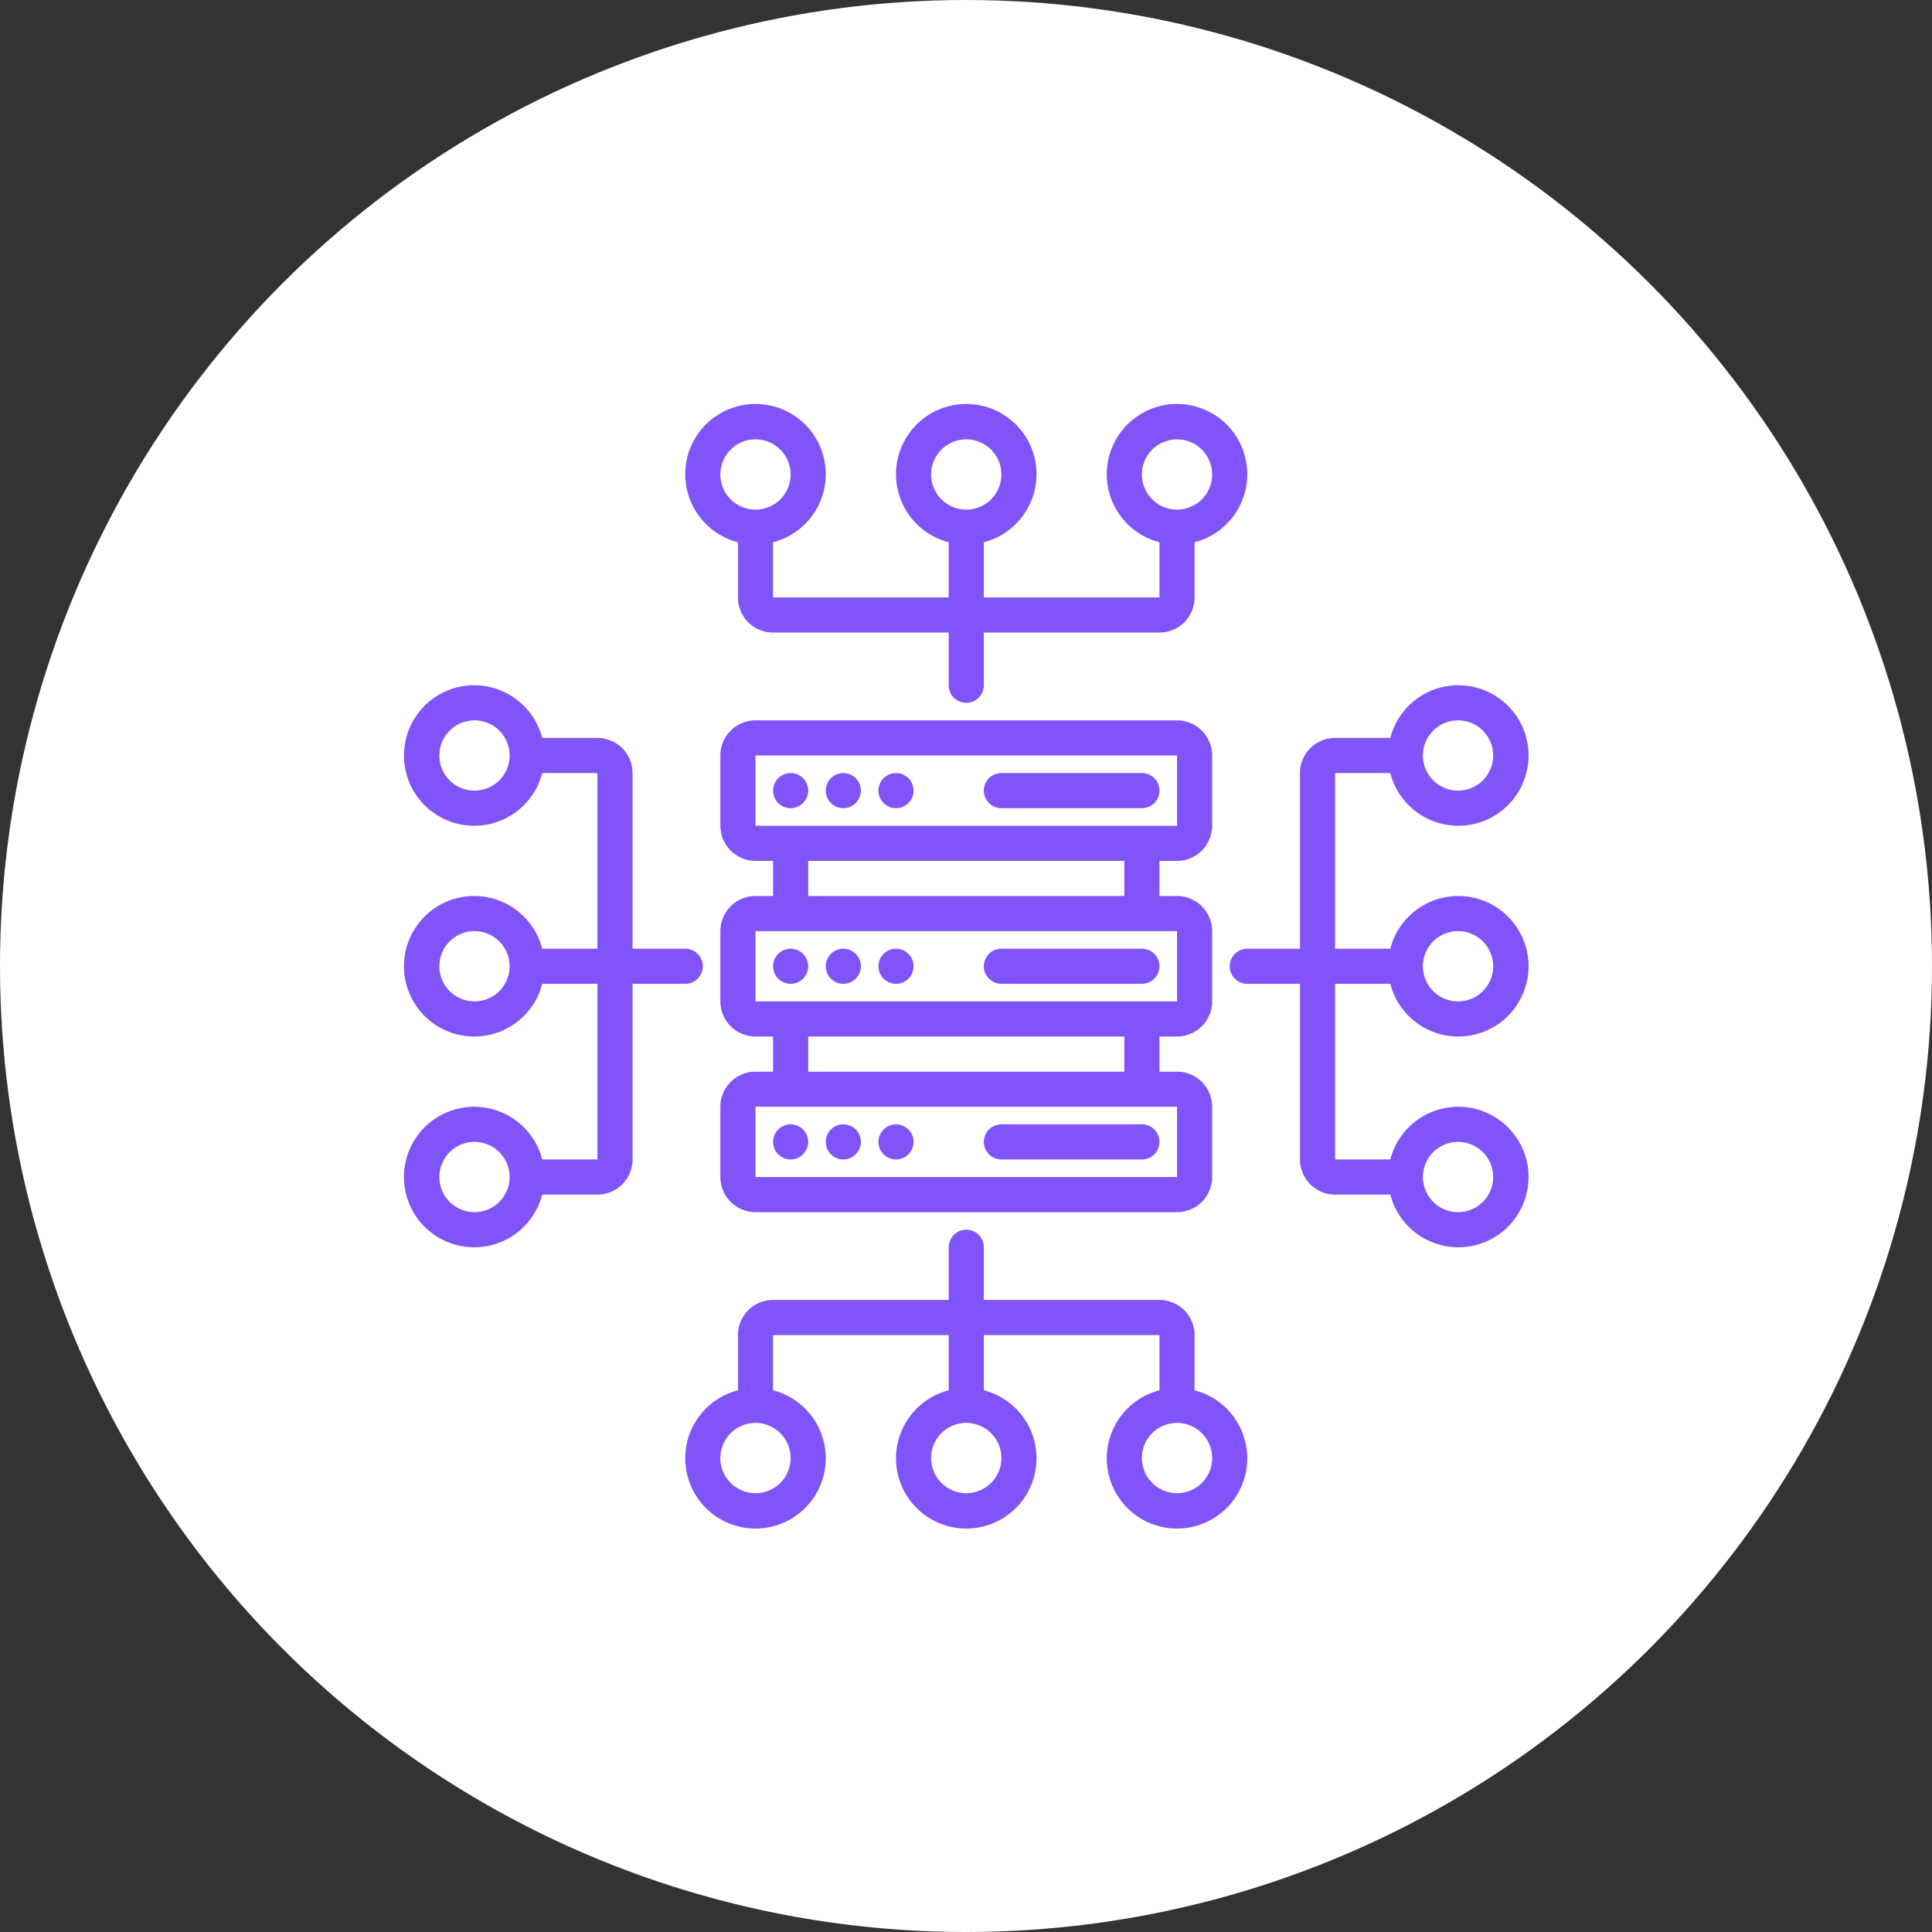 <svg xmlns="http://www.w3.org/2000/svg" width="110" height="110" viewBox="0 0 110 110">
  <rect x="0" y="0" width="110" height="110" fill="#333333" stroke="none"/>
  <g id="Grupo_1076035" data-name="Grupo 1076035" transform="translate(-910 -1523)">
    <circle id="Elipse_10575" data-name="Elipse 10575" cx="55" cy="55" r="55" transform="translate(910 1523)" fill="#fff"/>
    <g id="Server" transform="translate(933.015 1546.015)">
      <circle id="Elipse_10556" data-name="Elipse 10556" cx="1" cy="1" r="1" transform="translate(24 41)" fill="#8054f8"/>
      <circle id="Elipse_10557" data-name="Elipse 10557" cx="1" cy="1" r="1" transform="translate(21 41)" fill="#8054f8"/>
      <circle id="Elipse_10558" data-name="Elipse 10558" cx="1" cy="1" r="1" transform="translate(27 41)" fill="#8054f8"/>
      <path id="Trazado_828616" data-name="Trazado 828616" d="M34,41a1,1,0,0,0,0,2h8a1,1,0,0,0,0-2Z" fill="#8054f8"/>
      <circle id="Elipse_10559" data-name="Elipse 10559" cx="1" cy="1" r="1" transform="translate(24 31)" fill="#8054f8"/>
      <circle id="Elipse_10560" data-name="Elipse 10560" cx="1" cy="1" r="1" transform="translate(21 31)" fill="#8054f8"/>
      <circle id="Elipse_10561" data-name="Elipse 10561" cx="1" cy="1" r="1" transform="translate(27 31)" fill="#8054f8"/>
      <path id="Trazado_828617" data-name="Trazado 828617" d="M34,31a1,1,0,0,0,0,2h8a1,1,0,0,0,0-2Z" fill="#8054f8"/>
      <circle id="Elipse_10562" data-name="Elipse 10562" cx="1" cy="1" r="1" transform="translate(24 21)" fill="#8054f8"/>
      <circle id="Elipse_10563" data-name="Elipse 10563" cx="1" cy="1" r="1" transform="translate(21 21)" fill="#8054f8"/>
      <circle id="Elipse_10564" data-name="Elipse 10564" cx="1" cy="1" r="1" transform="translate(27 21)" fill="#8054f8"/>
      <path id="Trazado_828618" data-name="Trazado 828618" d="M34,23h8a1,1,0,0,0,0-2H34a1,1,0,0,0,0,2Z" fill="#8054f8"/>
      <path id="Trazado_828619" data-name="Trazado 828619" d="M44,26a2,2,0,0,0,2-2V20a2,2,0,0,0-2-2H20a2,2,0,0,0-2,2v4a2,2,0,0,0,2,2h1v2H20a2,2,0,0,0-2,2v4a2,2,0,0,0,2,2h1v2H20a2,2,0,0,0-2,2v4a2,2,0,0,0,2,2H44a2,2,0,0,0,2-2V40a2,2,0,0,0-2-2H43V36h1a2,2,0,0,0,2-2V30a2,2,0,0,0-2-2H43V26ZM20,20H44v4H20ZM44,44H20V40H44Zm-3-6H23V36H41Zm3-4H20V30H44Zm-3-6H23V26H41Z" fill="#8054f8"/>
      <path id="Trazado_828620" data-name="Trazado 828620" d="M53,33h3.142a4,4,0,1,0,0-2H53V21h3.142a4,4,0,1,0,0-2H53a2,2,0,0,0-2,2V31H48a1,1,0,0,0,0,2h3V43a2,2,0,0,0,2,2h3.142a4,4,0,1,0,0-2H53Zm7-3a2,2,0,1,1-2,2A2,2,0,0,1,60,30Zm0-12a2,2,0,1,1-2,2A2,2,0,0,1,60,18Zm0,24a2,2,0,1,1-2,2A2,2,0,0,1,60,42Z" fill="#8054f8"/>
      <path id="Trazado_828621" data-name="Trazado 828621" d="M16,33a1,1,0,0,0,0-2H13V21a2,2,0,0,0-2-2H7.858a4,4,0,1,0,0,2H11V31H7.858a4,4,0,1,0,0,2H11V43H7.858a4,4,0,1,0,0,2H11a2,2,0,0,0,2-2V33ZM4,22a2,2,0,1,1,2-2A2,2,0,0,1,4,22ZM4,34a2,2,0,1,1,2-2A2,2,0,0,1,4,34ZM4,46a2,2,0,1,1,2-2A2,2,0,0,1,4,46Z" fill="#8054f8"/>
      <path id="Trazado_828622" data-name="Trazado 828622" d="M45,56.142V53a2,2,0,0,0-2-2H33V48a1,1,0,0,0-2,0v3H21a2,2,0,0,0-2,2v3.142a4,4,0,1,0,2,0V53H31v3.142a4,4,0,1,0,2,0V53H43v3.142a4,4,0,1,0,2,0ZM22,60a2,2,0,1,1-2-2A2,2,0,0,1,22,60Zm12,0a2,2,0,1,1-2-2A2,2,0,0,1,34,60Zm10,2a2,2,0,1,1,2-2A2,2,0,0,1,44,62Z" fill="#8054f8"/>
      <path id="Trazado_828623" data-name="Trazado 828623" d="M19,7.858V11a2,2,0,0,0,2,2H31v3a1,1,0,0,0,2,0V13H43a2,2,0,0,0,2-2V7.858a4,4,0,1,0-2,0V11H33V7.858a4,4,0,1,0-2,0V11H21V7.858a4,4,0,1,0-2,0ZM42,4a2,2,0,1,1,2,2A2,2,0,0,1,42,4ZM30,4a2,2,0,1,1,2,2A2,2,0,0,1,30,4ZM20,2a2,2,0,1,1-2,2A2,2,0,0,1,20,2Z" fill="#8054f8"/>
    </g>
  </g>
</svg>
